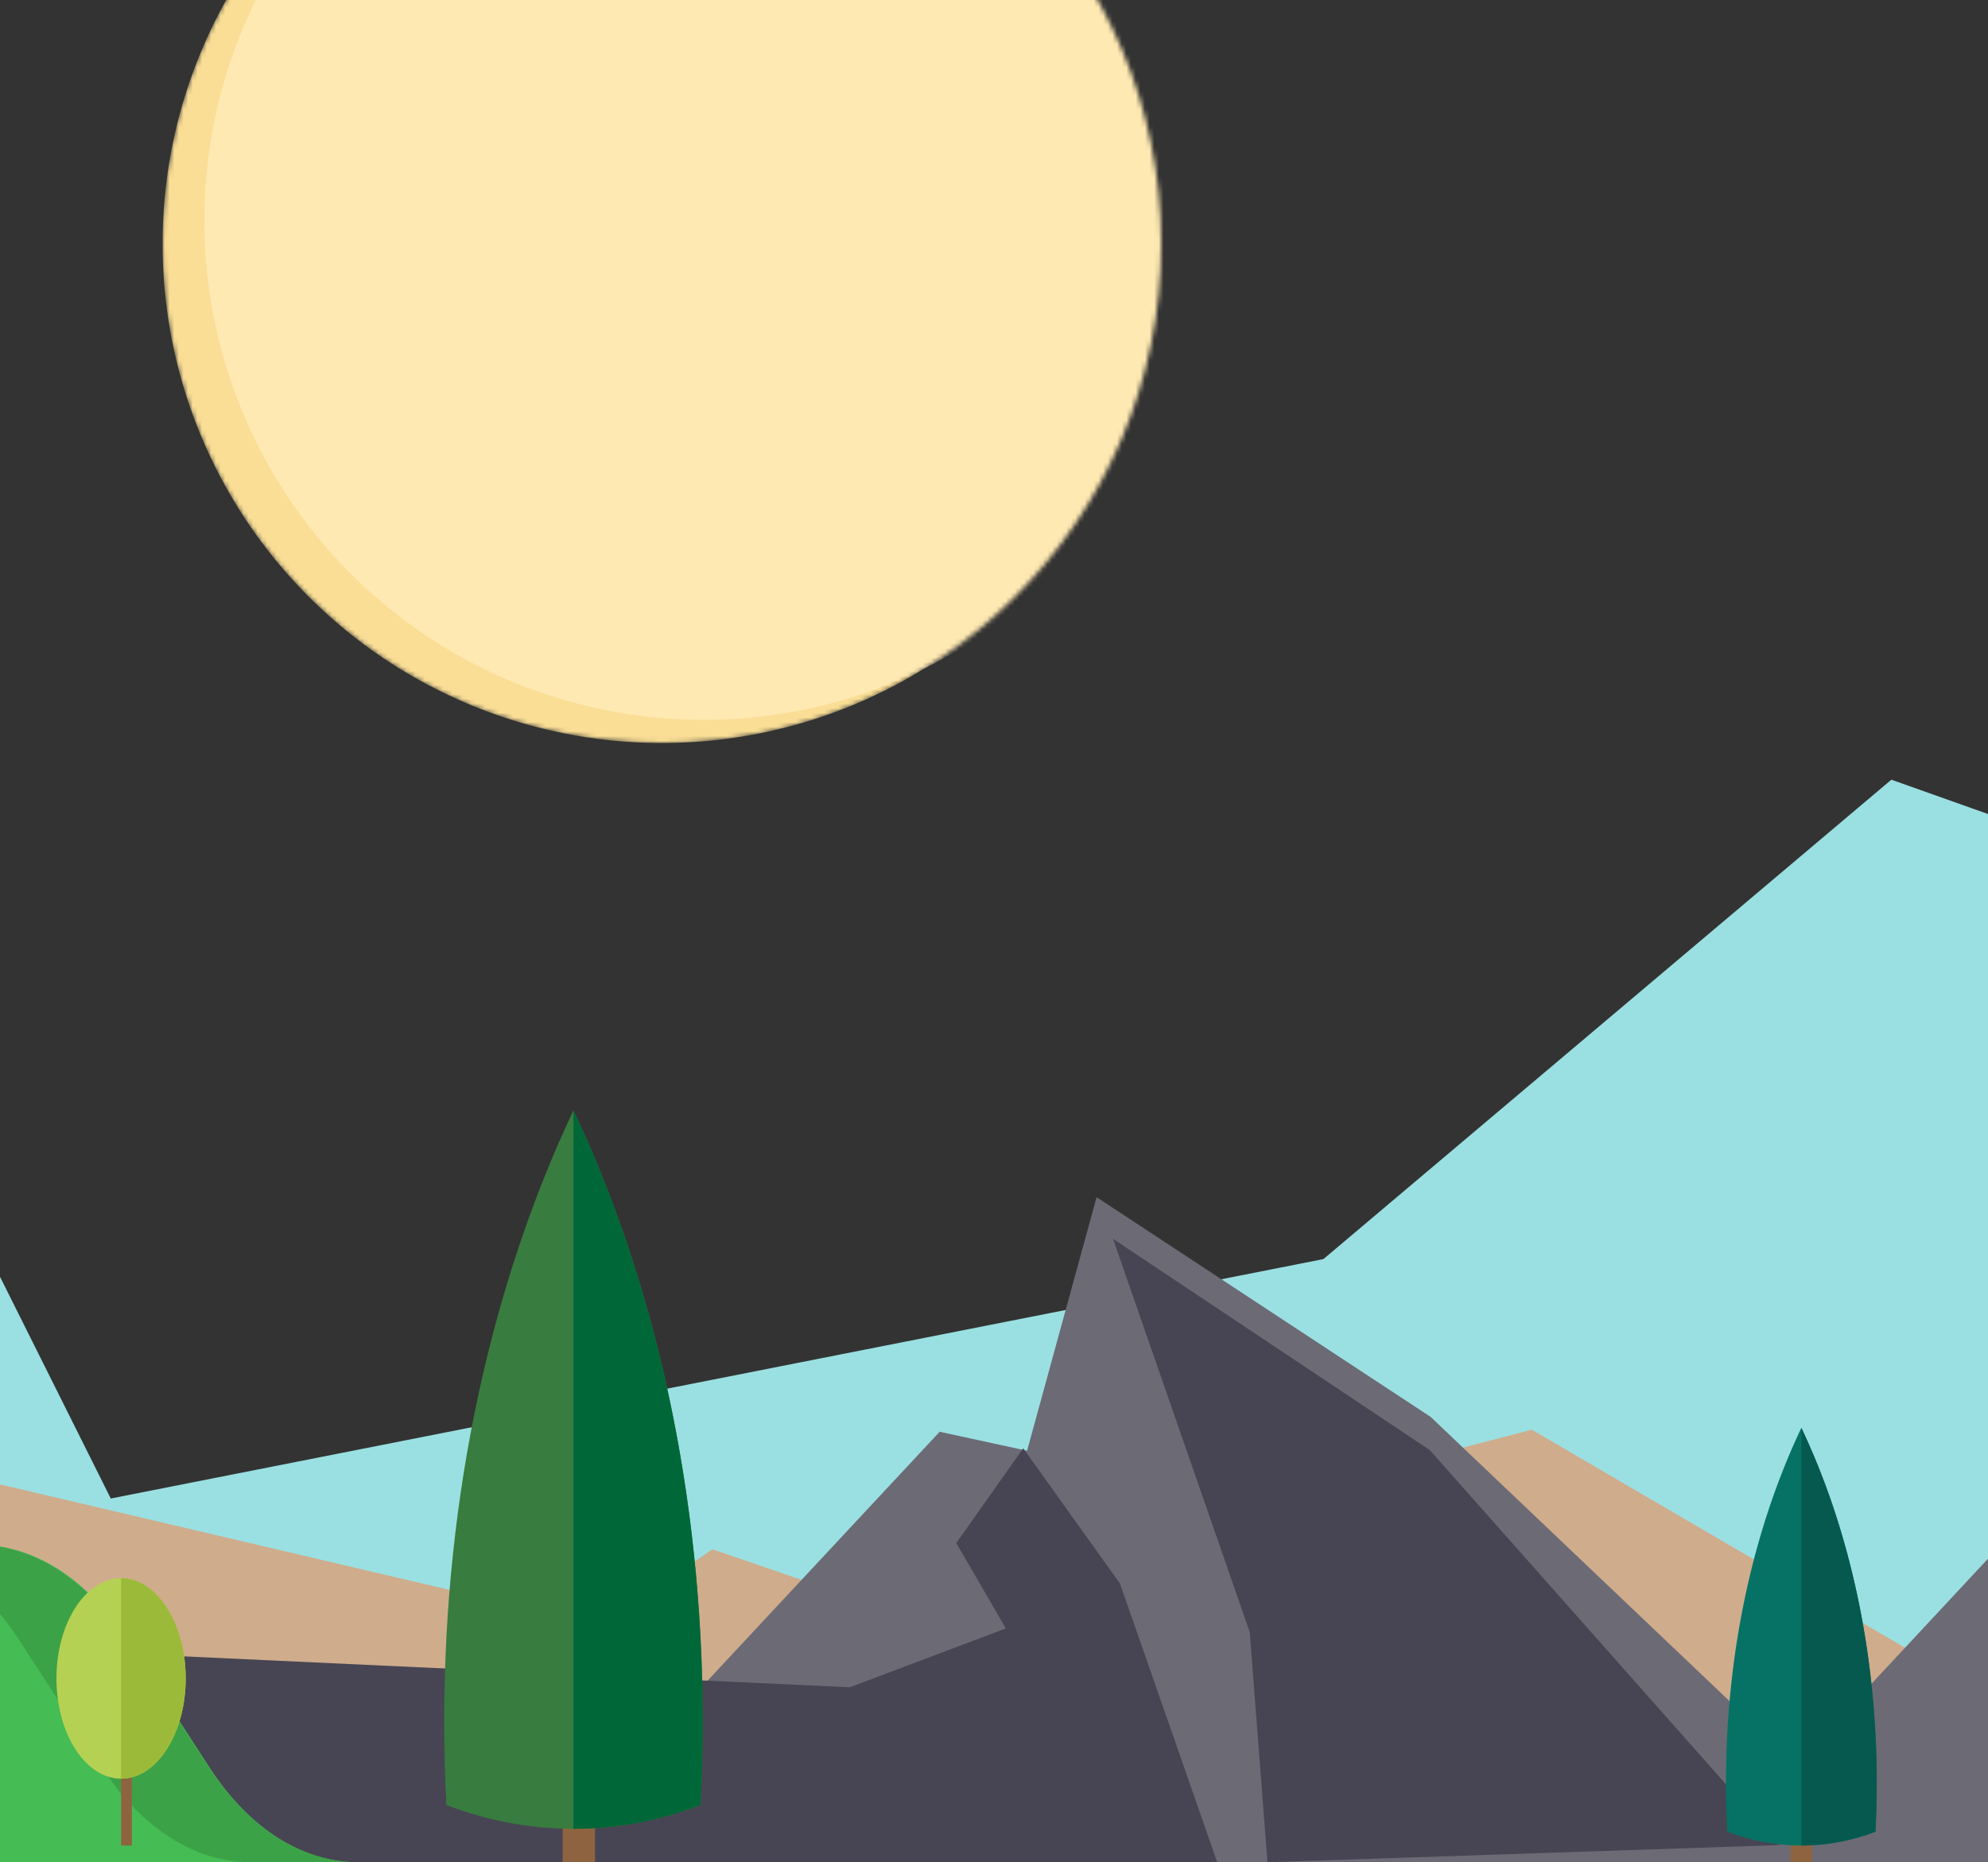 <svg width="428" height="401" viewBox="0 0 428 401" fill="none" xmlns="http://www.w3.org/2000/svg">
<rect x="0" y="0" width="428" height="401" fill="#333333" stroke="none"/>
<g clip-path="url(#clip0_936_1105)">
<path fill-rule="evenodd" clip-rule="evenodd" d="M676.88 401H-338L-220.232 208.734L-0.84 273.249L23.848 322.677L284.919 271.125L407.196 167.893L558.128 221.528L589.603 168.203L621.726 138.337L637.707 137.361L692.343 276.197L676.88 401Z" fill="#9AE0E2"/>
<mask id="mask0_936_1105" style="mask-type:luminance" maskUnits="userSpaceOnUse" x="-338" y="0" width="1066" height="400">
<path fill-rule="evenodd" clip-rule="evenodd" d="M-338 0H727.502V399.352H-338V0Z" fill="white"/>
</mask>
<g mask="url(#mask0_936_1105)">
<path fill-rule="evenodd" clip-rule="evenodd" d="M727.502 399.352H-338L-299.533 237.535L-279.005 241.743L-236.402 264.145L129.646 350.077L153.375 333.607L186.84 345.103L329.788 307.862L416.719 358.657L485.768 254.787L498.379 197.818L521.324 158.463L530.485 65.59L545.547 68.738L548.753 0L566.247 12.594L595.338 147.445L610.107 139.575L618.666 226.152L641.127 256.06L682.655 259.208L727.502 399.352Z" fill="#CFAC8C"/>
</g>
<path fill-rule="evenodd" clip-rule="evenodd" d="M758.838 400.999H-338L-319.528 278.222L-261.156 368.657L-232.587 314.057L-227.324 311.957L-170.915 102.387L-159.319 189.999L-148.032 197.839L-136.934 359.126L-123.98 364.028L-114.458 386.577L147.765 366.811L202.3 308.307L221.121 312.392L236.085 257.788L308.012 305.108L386.711 379.967L432.79 330.494L488.779 324.756L503.612 263.14L517.687 275.233L528.635 224.442L555.219 196.629L575.551 223.232L628.722 232.908L758.838 400.999Z" fill="#6C6A75"/>
<path fill-rule="evenodd" clip-rule="evenodd" d="M307.833 312.259L383.177 397.302L272.876 401L269.056 351.457L239.632 266.765L307.833 312.259ZM220.293 311.864L205.883 332.266L216.545 350.656L182.954 363.329L-137.827 348.433L-150.226 204.283L-162.063 194.783L-169.325 145.56L-222.055 400.999H262.056L241.121 340.988L220.293 311.864Z" fill="#474553"/>
<mask id="mask1_936_1105" style="mask-type:luminance" maskUnits="userSpaceOnUse" x="-338" y="258" width="382" height="142">
<path fill-rule="evenodd" clip-rule="evenodd" d="M-338 258.144H43.409V399.338H-338V258.144Z" fill="white"/>
</mask>
<g mask="url(#mask1_936_1105)">
<path fill-rule="evenodd" clip-rule="evenodd" d="M-338 399.338H43.409C19.653 399.338 -4.106 385.201 -22.232 356.929L-58.374 300.552C-76.501 272.281 -100.259 258.144 -124.016 258.144H-170.575C-194.332 258.144 -218.09 272.281 -236.215 300.552L-272.359 356.929C-290.485 385.201 -314.242 399.338 -338 399.338Z" fill="#019444"/>
</g>
<path fill-rule="evenodd" clip-rule="evenodd" d="M-284.665 401H77.083C65.478 401 53.874 394.154 45.019 380.467L27.366 353.175C18.511 339.486 6.907 332.643 -4.698 332.643H-202.886C-214.489 332.643 -226.095 339.486 -234.948 353.175L-252.601 380.467C-261.456 394.154 -273.061 401 -284.665 401Z" fill="#45BC54"/>
<path fill-rule="evenodd" clip-rule="evenodd" d="M54.053 401H77.083C65.431 401 53.779 394.156 44.889 380.467L27.162 353.175C18.273 339.486 6.621 332.643 -5.033 332.643H-26.474C-26.739 332.643 -27.003 332.647 -27.268 332.655C-15.882 332.96 -4.556 339.799 4.131 353.175L21.858 380.467C30.749 394.156 42.401 401 54.053 401Z" fill="#3CA247"/>
<path fill-rule="evenodd" clip-rule="evenodd" d="M385.496 401H390.134V393.805H385.496V401Z" fill="#8E6340"/>
<mask id="mask2_936_1105" style="mask-type:alpha" maskUnits="userSpaceOnUse" x="35" y="-55" width="215" height="215">
<circle cx="142.5" cy="52.5" r="107.5" fill="#FADE96"/>
</mask>
<g mask="url(#mask2_936_1105)">
<circle cx="142.5" cy="52.5" r="107.5" fill="#FADE96"/>
<circle cx="151.5" cy="47.5" r="107.5" fill="#FFE9B2"/>
</g>
<path fill-rule="evenodd" clip-rule="evenodd" d="M404.047 383.993C404.047 355.413 398.028 328.976 387.815 307.459C377.601 328.976 371.582 355.413 371.582 383.993C371.582 387.507 371.673 390.984 371.851 394.427C376.962 396.372 382.308 397.403 387.815 397.403C393.319 397.403 398.667 396.372 403.778 394.427C403.957 390.984 404.047 387.507 404.047 383.993Z" fill="#067265"/>
<path fill-rule="evenodd" clip-rule="evenodd" d="M404.047 383.991C404.047 355.412 398.028 328.975 387.814 307.459V397.403C393.319 397.403 398.667 396.369 403.778 394.425C403.957 390.982 404.047 387.503 404.047 383.991Z" fill="#05594F"/>
<path fill-rule="evenodd" clip-rule="evenodd" d="M121.142 401H128.098V390.207H121.142V401Z" fill="#8E6340"/>
<path fill-rule="evenodd" clip-rule="evenodd" d="M151.287 370.738C151.287 321.581 140.968 276.107 123.46 239.102C105.952 276.107 95.634 321.581 95.634 370.738C95.634 376.778 95.789 382.766 96.095 388.684C104.855 392.028 114.022 393.805 123.46 393.805C132.898 393.805 142.065 392.028 150.826 388.684C151.132 382.766 151.287 376.778 151.287 370.738Z" fill="#387C3F"/>
<path fill-rule="evenodd" clip-rule="evenodd" d="M151.287 370.738C151.287 321.582 140.967 276.109 123.46 239.102V393.805C132.898 393.805 142.065 392.028 150.825 388.684C151.132 382.766 151.287 376.778 151.287 370.738Z" fill="#006738"/>
<path fill-rule="evenodd" clip-rule="evenodd" d="M26.066 397.402H28.385V379.413H26.066V397.402Z" fill="#8E6340"/>
<path fill-rule="evenodd" clip-rule="evenodd" d="M26.067 383.011C33.73 383.011 39.98 373.314 39.98 361.424C39.98 349.536 33.73 339.838 26.067 339.838C18.404 339.838 12.153 349.536 12.153 361.424C12.153 373.314 18.404 383.011 26.067 383.011Z" fill="#B5D153"/>
<path fill-rule="evenodd" clip-rule="evenodd" d="M26.066 339.838C33.75 339.838 39.98 349.502 39.98 361.423C39.98 373.344 33.75 383.011 26.066 383.011V339.838Z" fill="#9CBA39"/>
</g>
<defs>
<clipPath id="clip0_936_1105">
<rect width="1104" height="401" fill="white" transform="translate(-338)"/>
</clipPath>
</defs>
</svg>
